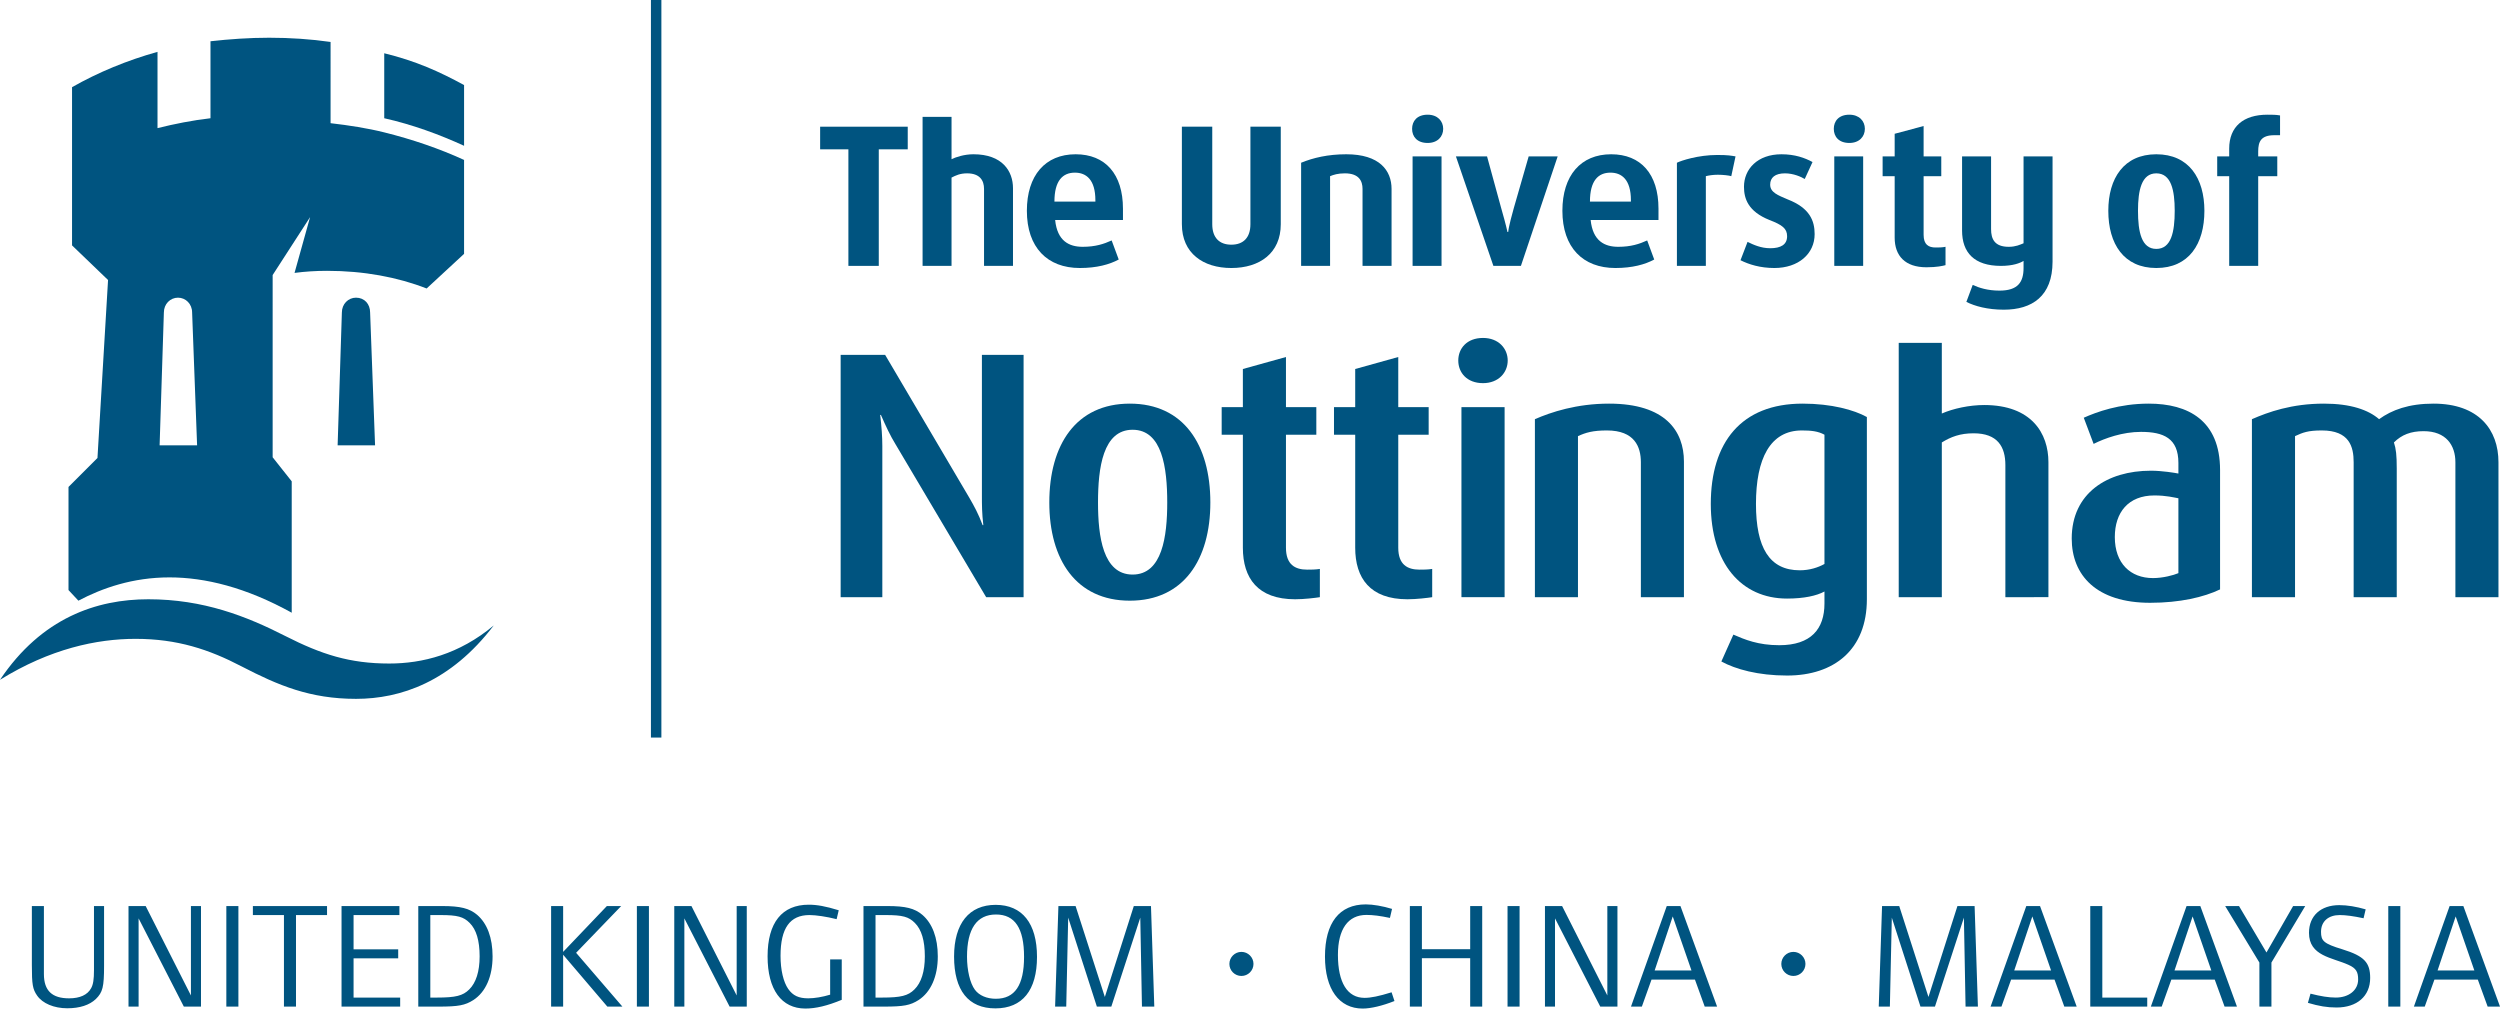 <?xml version="1.0" encoding="utf-8"?>
<!-- Generator: Adobe Illustrator 15.0.0, SVG Export Plug-In . SVG Version: 6.00 Build 0)  -->
<!DOCTYPE svg PUBLIC "-//W3C//DTD SVG 1.1//EN" "http://www.w3.org/Graphics/SVG/1.1/DTD/svg11.dtd">
<svg version="1.1" id="Layer_1" xmlns="http://www.w3.org/2000/svg" xmlns:xlink="http://www.w3.org/1999/xlink" x="0px" y="0px"
	 width="586.307px" height="236.531px" viewBox="0 0 586.307 236.531" enable-background="new 0 0 586.307 236.531"
	 xml:space="preserve">
<g>
	<path fill="#005480" d="M533.398,31.708c-3.146,0-3.8,1.493-3.8,3.805v1.166h4.476v4.638h-4.476v21.039h-6.801V41.316h-2.812
		v-4.638h2.812v-1.824c0-5.141,3.319-7.955,8.954-7.955c1.159,0,1.982,0,2.973,0.171v4.638H533.398z"/>
	<path fill="#005480" d="M575.846,140.05v-31.648c0-3.969-2.168-7.284-7.457-7.284c-2.983,0-5.139,0.832-6.961,2.645
		c0.496,1.493,0.663,2.985,0.663,6.131v30.155h-10.106V108.4c0-3.638-0.997-7.451-7.462-7.451c-3.306,0-4.472,0.5-6.285,1.332
		v37.769h-10.112V98.306c3.814-1.659,9.276-3.646,16.9-3.646c6.298,0,10.44,1.484,12.923,3.646
		c2.985-2.162,6.955-3.646,12.757-3.646c10.603,0,15.241,6.127,15.241,13.742v31.648H575.846z"/>
	<path fill="#005480" d="M469.937,72.629c-3.821,0-6.794-0.83-8.781-1.826l1.486-3.98c1.484,0.665,3.474,1.333,6.29,1.333
		c4.311,0,5.637-1.991,5.637-5.302V61.19c-0.817,0.507-2.477,1.166-5.302,1.166c-6.291,0-9.116-3.146-9.116-8.283V36.678h6.801
		v17.059c0,2.324,0.829,4.145,4.136,4.145c1.659,0,2.664-0.499,3.481-0.828V36.678h6.801v24.681
		C481.369,69.481,476.556,72.629,469.937,72.629"/>
	<path fill="#005480" d="M451.791,62.683c-4.96,0-7.448-2.649-7.448-6.953V41.316h-2.825v-4.638h2.825v-5.304l6.787-1.818v7.122
		h4.143v4.638h-4.143v13.751c0,2.316,1.164,2.977,2.811,2.977c0.83,0,1.499,0,2.328-0.163v4.303
		C455.6,62.355,454.274,62.683,451.791,62.683"/>
	<rect x="430.181" y="36.678" fill="#005480" width="6.773" height="25.677"/>
	<path fill="#005480" d="M416.139,62.854c-3.319,0-5.971-0.83-7.951-1.824l1.653-4.307c1.332,0.661,3.151,1.493,5.308,1.493
		c2.477,0,3.969-0.832,3.969-2.814c0-1.826-1.159-2.656-4.145-3.809c-4.972-1.991-5.968-4.977-5.968-7.791
		c0-4.138,3.158-7.622,8.787-7.622c3.146,0,5.462,0.83,7.288,1.82l-1.826,3.979c-0.824-0.5-2.638-1.326-4.639-1.326
		c-2.316,0-3.467,0.994-3.467,2.647c0,1.826,1.813,2.485,4.136,3.477c5.126,1.991,6.292,4.977,6.292,8.125
		C425.576,59.537,421.761,62.854,416.139,62.854"/>
	<path fill="#005480" d="M406.025,41.316c-0.49-0.171-1.988-0.335-3.14-0.335c-1.165,0-2.168,0.165-2.824,0.335v21.039h-6.786
		V38.167c0.99-0.494,4.966-1.82,9.443-1.82c2.638,0,3.307,0.167,4.304,0.332L406.025,41.316z"/>
	<path fill="#005480" d="M470.306,140.05v-30.981c0-4.307-1.829-7.451-7.451-7.451c-3.158,0-5.313,0.824-7.455,2.145v36.287h-10.106
		V80.413h10.106v16.569c2.644-1.161,6.452-1.993,9.938-1.993c11.104,0,15.065,6.629,15.065,13.411v31.65"/>
	<path fill="#005480" d="M334.818,33.528c-2.483,0-3.648-1.493-3.648-3.315c0-1.818,1.165-3.314,3.648-3.314
		c2.322,0,3.642,1.497,3.642,3.314C338.46,32.036,337.141,33.528,334.818,33.528"/>
	<path fill="#005480" d="M356.691,62.355h-6.459l-8.787-25.677h7.301l3.307,12.091c0.342,1.157,1.165,4.142,1.486,5.635h0.167
		c0.16-1.493,1.005-4.478,1.325-5.635l3.479-12.091h6.801L356.691,62.355z"/>
	<rect x="331.284" y="36.678" fill="#005480" width="6.788" height="25.677"/>
	<path fill="#005480" d="M433.715,33.528c-2.477,0-3.648-1.493-3.648-3.315c0-1.818,1.172-3.314,3.648-3.314
		c2.322,0,3.64,1.497,3.64,3.314C437.354,32.036,436.037,33.528,433.715,33.528"/>
	<path fill="#005480" d="M319.546,62.355V44.298c0-1.824-0.817-3.644-4.137-3.644c-1.652,0-2.651,0.327-3.475,0.663v21.039h-6.792
		V38.167c2.816-1.157,6.292-1.987,10.601-1.987c7.791,0,10.609,3.811,10.609,8.118v18.058H319.546z"/>
	<path fill="#005480" d="M347.804,89.857c-3.814,0-5.804-2.493-5.804-5.308c0-2.811,1.989-5.293,5.804-5.293
		c3.64,0,5.789,2.482,5.789,5.293C353.593,87.364,351.443,89.857,347.804,89.857"/>
	<path fill="#005480" d="M384.822,140.05v-31.648c0-3.638-1.493-7.453-7.958-7.453c-3.306,0-4.968,0.5-6.794,1.332v37.769H359.97
		V98.306c3.81-1.659,9.773-3.646,17.389-3.646c13.253,0,17.564,6.458,17.564,13.586v31.804H384.822z"/>
	<path fill="#005480" d="M288.777,62.854c-6.633,0-11.599-3.479-11.599-10.269V29.713h7.125v22.872c0,3.146,1.653,4.799,4.474,4.799
		c2.814,0,4.474-1.653,4.474-4.799V29.713h7.119v22.872C300.37,59.375,295.411,62.854,288.777,62.854"/>
	<rect x="342.742" y="95.485" fill="#005480" width="10.121" height="44.565"/>
	<path fill="#005480" d="M330.08,140.541c-8.781,0-12.254-4.968-12.254-12.09v-26.5h-4.975v-6.465h4.975v-8.947l10.098-2.813v11.76
		h7.13v6.465h-7.13v26.5c0,3.976,2.156,5.142,4.98,5.142c0.823,0,1.98,0,2.979-0.167v6.625
		C334.885,140.21,332.235,140.541,330.08,140.541"/>
	<path fill="#005480" d="M303.737,140.541c-8.778,0-12.256-4.968-12.256-12.09v-26.5h-4.972v-6.465h4.972v-8.947l10.106-2.813v11.76
		h7.121v6.465h-7.121v26.5c0,3.976,2.149,5.142,4.972,5.142c0.832,0,1.983,0,2.979-0.167v6.625
		C308.543,140.21,305.891,140.541,303.737,140.541"/>
	<path fill="#005480" d="M230.779,62.355V44.298c0-1.991-0.997-3.644-3.978-3.644c-1.657,0-2.652,0.492-3.644,0.994v20.708h-6.79
		V27.401h6.79v9.939c0.992-0.498,2.981-1.161,5.133-1.161c6.794,0,9.279,3.978,9.279,7.953v18.223H230.779z"/>
	<polygon fill="#005480" points="206.092,35.021 206.092,62.355 198.968,62.355 198.968,35.021 192.341,35.021 192.341,29.713 
		212.884,29.713 212.884,35.021 	"/>
	<path fill="#005480" d="M90.113,27.729V12.489c7.457,1.824,12.927,4.307,18.723,7.459v14.243
		C103.041,31.542,96.747,29.219,90.113,27.729"/>
	<path fill="#005480" d="M231.275,140.05l-21.209-35.784c-1.322-2.155-2.312-4.307-3.473-6.957h-0.169
		c0.332,2.81,0.5,5.133,0.5,7.286v35.455h-9.773V83.228h10.434l19.715,33.461c1.157,1.987,2.151,3.811,3.147,6.463h0.165
		c-0.333-2.818-0.333-4.803-0.333-6.79V83.228h9.775v56.823H231.275z"/>
	<path fill="#005480" d="M79.181,104.433l0.997-31.147c0-1.985,1.488-3.475,3.313-3.475c1.991,0,3.311,1.49,3.311,3.475
		l1.161,31.147H79.181z"/>
	<path fill="#005480" d="M83.49,163.897c-10.768,0-18.22-3.146-26.838-7.615c-7.615-3.976-15.077-6.458-24.852-6.458
		c-9.104,0-20.041,2.322-31.8,9.604c9.771-14.571,22.696-18.887,34.785-18.887c12.925,0,23.026,3.981,32.14,8.626
		c8.451,4.297,15.072,6.446,24.354,6.446c7.787,0,16.4-2.149,24.516-8.929C105.688,159.928,93.929,163.897,83.49,163.897"/>
	<path fill="#005480" d="M505.704,36.18c-7.609,0-11.258,5.635-11.258,13.255c0,7.788,3.648,13.419,11.258,13.419
		c7.63,0,11.277-5.631,11.277-13.419C516.981,41.815,513.334,36.18,505.704,36.18 M505.704,58.375c-3.468,0-4.297-3.971-4.297-8.941
		c0-4.805,0.829-8.781,4.297-8.781c3.493,0,4.316,3.976,4.316,8.781C510.021,54.404,509.197,58.375,505.704,58.375z"/>
	<path fill="#005480" d="M503.93,94.66c-6.953,0-12.269,1.987-15.239,3.308l2.31,6.135c2.656-1.332,6.792-2.818,11.104-2.818
		c5.299,0,8.78,1.486,8.78,7.286v2.485c-0.829-0.163-3.814-0.665-6.458-0.665c-10.273,0-18.561,5.308-18.561,15.906
		c0,8.614,5.796,15.072,18.394,15.072c6.959,0,12.596-1.319,16.396-3.14v-28C520.655,98.631,513.2,94.66,503.93,94.66
		 M510.884,134.416c-1.165,0.496-3.648,1.157-5.956,1.157c-5.315,0-8.956-3.479-8.956-9.611c0-5.789,3.159-9.769,9.283-9.769
		c2.819,0,4.639,0.496,5.629,0.663V134.416z"/>
	<path fill="#005480" d="M388.952,48.932c0-8.107-4.137-12.752-11.098-12.752c-7.121,0-11.438,4.966-11.438,13.255
		c0,8.61,4.812,13.419,12.429,13.419c3.976,0,6.961-0.83,9.108-1.991l-1.653-4.474c-1.819,0.833-3.814,1.493-6.785,1.493
		c-3.158,0-5.971-1.322-6.474-6.29h15.911V48.932 M382.485,47.283h-9.604c0-4.977,1.988-6.794,4.813-6.794
		c2.649,0,4.791,1.653,4.791,6.463V47.283z"/>
	<path fill="#005480" d="M422.751,94.66c-14.418,0-21.53,9.108-21.53,23.523c0,13.91,7.112,22.196,17.889,22.196
		c3.976,0,6.954-0.663,8.768-1.661v2.824c0,5.959-3.146,9.773-10.594,9.773c-4.96,0-8.118-1.332-10.77-2.484l-2.816,6.3
		c3.325,1.819,8.626,3.298,15.412,3.298c11.097,0,18.714-6.123,18.714-17.889V97.802C434.845,96.145,429.537,94.66,422.751,94.66
		 M427.877,132.266c-1.486,0.817-3.467,1.48-5.782,1.48c-7.122,0-10.28-5.296-10.28-15.563c0-10.604,3.319-17.234,10.762-17.234
		c2.155,0,3.814,0.169,5.301,1V132.266z"/>
	<path fill="#005480" d="M263.359,48.932c0-8.107-4.146-12.752-11.097-12.752c-7.129,0-11.438,4.966-11.438,13.255
		c0,8.61,4.805,13.419,12.425,13.419c3.979,0,6.96-0.83,9.116-1.991l-1.657-4.474c-1.824,0.833-3.815,1.493-6.796,1.493
		c-3.146,0-5.96-1.322-6.458-6.29h15.906V48.932 M256.892,47.283h-9.604c0-4.977,1.989-6.794,4.805-6.794
		c2.652,0,4.799,1.653,4.799,6.463V47.283z"/>
	<path fill="#005480" d="M264.968,94.66c-12.587,0-18.881,9.606-18.881,23.186c0,13.423,6.294,23.027,18.881,23.027
		c12.596,0,18.887-9.604,18.887-23.027C283.855,104.266,277.564,94.66,264.968,94.66 M265.623,134.749
		c-6.96,0-8.114-8.947-8.114-16.902c0-8.118,1.153-17.059,8.114-17.059c6.959,0,8.12,8.941,8.12,17.059
		C273.743,125.801,272.582,134.749,265.623,134.749z"/>
	<path fill="#005480" d="M90.113,31.045c-3.976-0.997-8.278-1.655-12.585-2.156V9.839c-4.639-0.663-9.444-0.99-14.412-0.99
		c-4.641,0-9.283,0.328-13.753,0.826v18.054c-4.307,0.502-8.449,1.33-12.423,2.32V12.162c-7.127,1.987-13.917,4.801-20.044,8.282
		v37.108l8.445,8.116l-2.483,41.742l-6.792,6.792v24.182l2.318,2.489c5.633-2.971,12.754-5.462,21.37-5.462
		c8.28,0,17.891,2.316,28.661,8.287v-30.812l-4.472-5.646V64.505l8.778-13.584l-3.646,13.083c2.487-0.323,4.97-0.488,7.622-0.488
		c8.616,0,16.565,1.486,23.357,4.142l8.781-8.122V37.508C103.041,34.854,96.747,32.698,90.113,31.045 M37.433,104.433l0.999-31.147
		c0-1.985,1.49-3.475,3.313-3.475c1.824,0,3.313,1.49,3.313,3.475l1.166,31.147H37.433z"/>
	<rect x="152.657" fill="#005480" width="2.452" height="172.974"/>
	<path fill="#005480" d="M24.406,226.491V212.49H22.04v15.03c0,2.156-0.177,3.361-0.673,4.245c-0.847,1.553-2.616,2.368-5.164,2.368
		c-3.961,0-5.906-1.766-5.906-5.702V212.49H7.472v13.861c0,4.49,0.177,5.629,1.236,7.14c1.271,1.835,3.958,2.973,7.071,2.973
		c2.933,0,5.199-0.75,6.686-2.155C24.087,232.715,24.406,231.483,24.406,226.491 M47.137,236.068V212.49h-2.362v20.968
		L34.164,212.49h-4.025v23.584h2.366v-20.692l10.607,20.687H47.137z M53.081,236.074h2.829V212.49h-2.829V236.074z M76.698,214.603
		v-2.113H59.306v2.113h7.286v21.465h2.825v-21.465H76.698z M93.849,236.068v-2.114h-10.93v-9.204h10.467v-2.113H82.919v-8.033H93.67
		v-2.113H80.099v23.578H93.849z M115.52,224.295c0-4.384-1.271-7.736-3.633-9.759c-1.808-1.514-3.93-2.047-8.176-2.047h-5.614
		v23.584h4.768c4.635-0.006,6.188-0.287,8.17-1.551C113.898,232.649,115.52,229,115.52,224.295z M112.484,224.295
		c0,3.54-0.851,6.191-2.439,7.751c-1.486,1.484-3.186,1.907-7.57,1.907h-1.557v-19.351h2.37c3.997,0,5.412,0.389,6.863,1.848
		C111.705,218.003,112.484,220.586,112.484,224.295z M145.963,236.068l-10.853-12.617l10.571-10.961h-3.358l-10.254,10.749V212.49
		h-2.821v23.584h2.821v-12.166l10.361,12.16H145.963z M149.363,236.074h2.825V212.49h-2.825V236.074z M175.134,236.068V212.49
		h-2.366v20.968l-10.607-20.968h-4.029v23.584h2.366v-20.692l10.611,20.687H175.134z M197.409,234.481v-9.477h-2.719v8.271
		c-1.77,0.536-3.644,0.857-5.13,0.857c-2.262,0-3.606-0.643-4.701-2.195c-1.134-1.633-1.804-4.457-1.804-7.776
		c0-6.479,2.191-9.559,6.79-9.559c1.486,0,3.963,0.361,6.363,0.964l0.494-2.087c-3.108-0.951-5.124-1.305-7.034-1.305
		c-6.262,0-9.652,4.196-9.652,12.12c0,7.784,3.25,12.235,8.872,12.235C191.294,236.531,194.02,235.888,197.409,234.481z
		 M219.934,224.295c0-4.384-1.276-7.736-3.638-9.759c-1.803-1.514-3.93-2.047-8.172-2.047h-5.618v23.584h4.768
		c4.634-0.006,6.191-0.287,8.172-1.551C218.308,232.649,219.934,229,219.934,224.295z M216.895,224.295
		c0,3.54-0.847,6.191-2.439,7.751c-1.486,1.484-3.185,1.907-7.569,1.907h-1.557v-19.351h2.37c3.996,0,5.412,0.389,6.861,1.848
		C216.119,218.003,216.895,220.586,216.895,224.295z M243.2,224.402c0-7.843-3.46-12.193-9.69-12.193
		c-6.223,0-9.758,4.351-9.758,12.126c0,7.951,3.356,12.154,9.689,12.154C239.774,236.489,243.2,232.252,243.2,224.402z
		 M240.164,224.402c0,6.654-2.16,9.833-6.617,9.833c-2.122,0-3.925-0.777-4.916-2.122c-1.134-1.525-1.845-4.565-1.845-7.744
		c0-6.538,2.304-9.898,6.798-9.898C238.038,214.47,240.164,217.716,240.164,224.402z M270.708,236.068l-0.778-23.578h-4.028
		l-6.79,21.322l-6.861-21.322h-4.03l-0.775,23.578h2.612l0.457-20.862l6.723,20.862h3.392l6.79-20.862l0.392,20.862H270.708z
		 M293.971,226.063c0-1.553-1.272-2.824-2.827-2.824s-2.825,1.271-2.825,2.824c0,1.56,1.27,2.823,2.825,2.823
		S293.971,227.623,293.971,226.063z M327.034,234.762l-0.676-2.047c-2.971,0.924-4.872,1.305-6.331,1.305
		c-4.03,0-6.252-3.566-6.252-10.073c0-6.05,2.37-9.377,6.68-9.377c1.525,0,3.254,0.215,5.516,0.703l0.496-2.114
		c-2.197-0.669-4.459-1.059-6.158-1.059c-6.186,0-9.571,4.311-9.571,12.234c0,7.67,3.319,12.196,8.836,12.196
		C321.486,236.531,324.203,235.888,327.034,234.762z M347.61,236.068V212.49h-2.819v10.112h-11.323V212.49h-2.825v23.578h2.825
		v-11.346h11.323v11.346H347.61z M353.552,236.074h2.824V212.49h-2.824V236.074z M379.327,236.068V212.49h-2.369v20.968
		L366.35,212.49h-4.023v23.584h2.357v-20.692l10.613,20.687H379.327z M402.698,236.068l-8.593-23.578h-3.213l-8.387,23.578h2.55
		l2.262-6.325h10.188l2.289,6.325H402.698z M396.688,227.589h-8.633l4.242-12.665L396.688,227.589z M423.42,226.063
		c0-1.553-1.271-2.824-2.824-2.824c-1.56,0-2.838,1.271-2.838,2.824c0,1.56,1.278,2.823,2.838,2.823
		C422.148,228.886,423.42,227.623,423.42,226.063z M463.865,236.068l-0.775-23.578h-4.029l-6.794,21.322l-6.853-21.322h-4.03
		l-0.775,23.578h2.61l0.454-20.862l6.72,20.862h3.399l6.788-20.862l0.388,20.862H463.865z M487.031,236.068l-8.596-23.578h-3.225
		l-8.372,23.578h2.549l2.262-6.325h10.187l2.289,6.325H487.031z M481.021,227.589h-8.635l4.244-12.665L481.021,227.589z
		 M503.575,236.068v-2.114h-10.534V212.49h-2.825v23.578H503.575z M524.618,236.068l-8.593-23.578h-3.228l-8.372,23.578h2.543
		l2.262-6.325h10.18l2.304,6.325H524.618z M518.602,227.589h-8.629l4.245-12.665L518.602,227.589z M540.627,212.49h-2.838
		l-6.25,10.889L525.1,212.49h-3.246l8.024,13.25v10.328h2.824V225.74L540.627,212.49z M555.859,229.355
		c0-3.573-1.338-5.126-6.504-6.719c-4.418-1.339-5.021-1.982-5.021-4.097c0-2.517,1.802-3.937,4.385-3.937
		c1.453,0,3.258,0.255,5.589,0.751l0.494-2.089c-2.195-0.636-4.31-0.99-6.184-0.99c-4.323,0-7.108,2.477-7.108,6.504
		c0,5.45,5.44,5.765,9.264,7.497c1.833,0.817,2.263,1.701,2.263,3.434c0,2.543-2.223,4.244-5.235,4.244
		c-1.698,0-3.573-0.314-5.937-0.917l-0.609,2.155c2.625,0.775,4.493,1.091,6.722,1.091
		C552.755,236.283,555.859,233.639,555.859,229.355z M560.104,236.074h2.831V212.49h-2.831V236.074z M586.307,236.068l-8.593-23.578
		h-3.222l-8.378,23.578h2.543l2.269-6.325h10.18l2.304,6.325H586.307z M580.29,227.589h-8.62l4.242-12.665L580.29,227.589z"/>
</g>
</svg>
